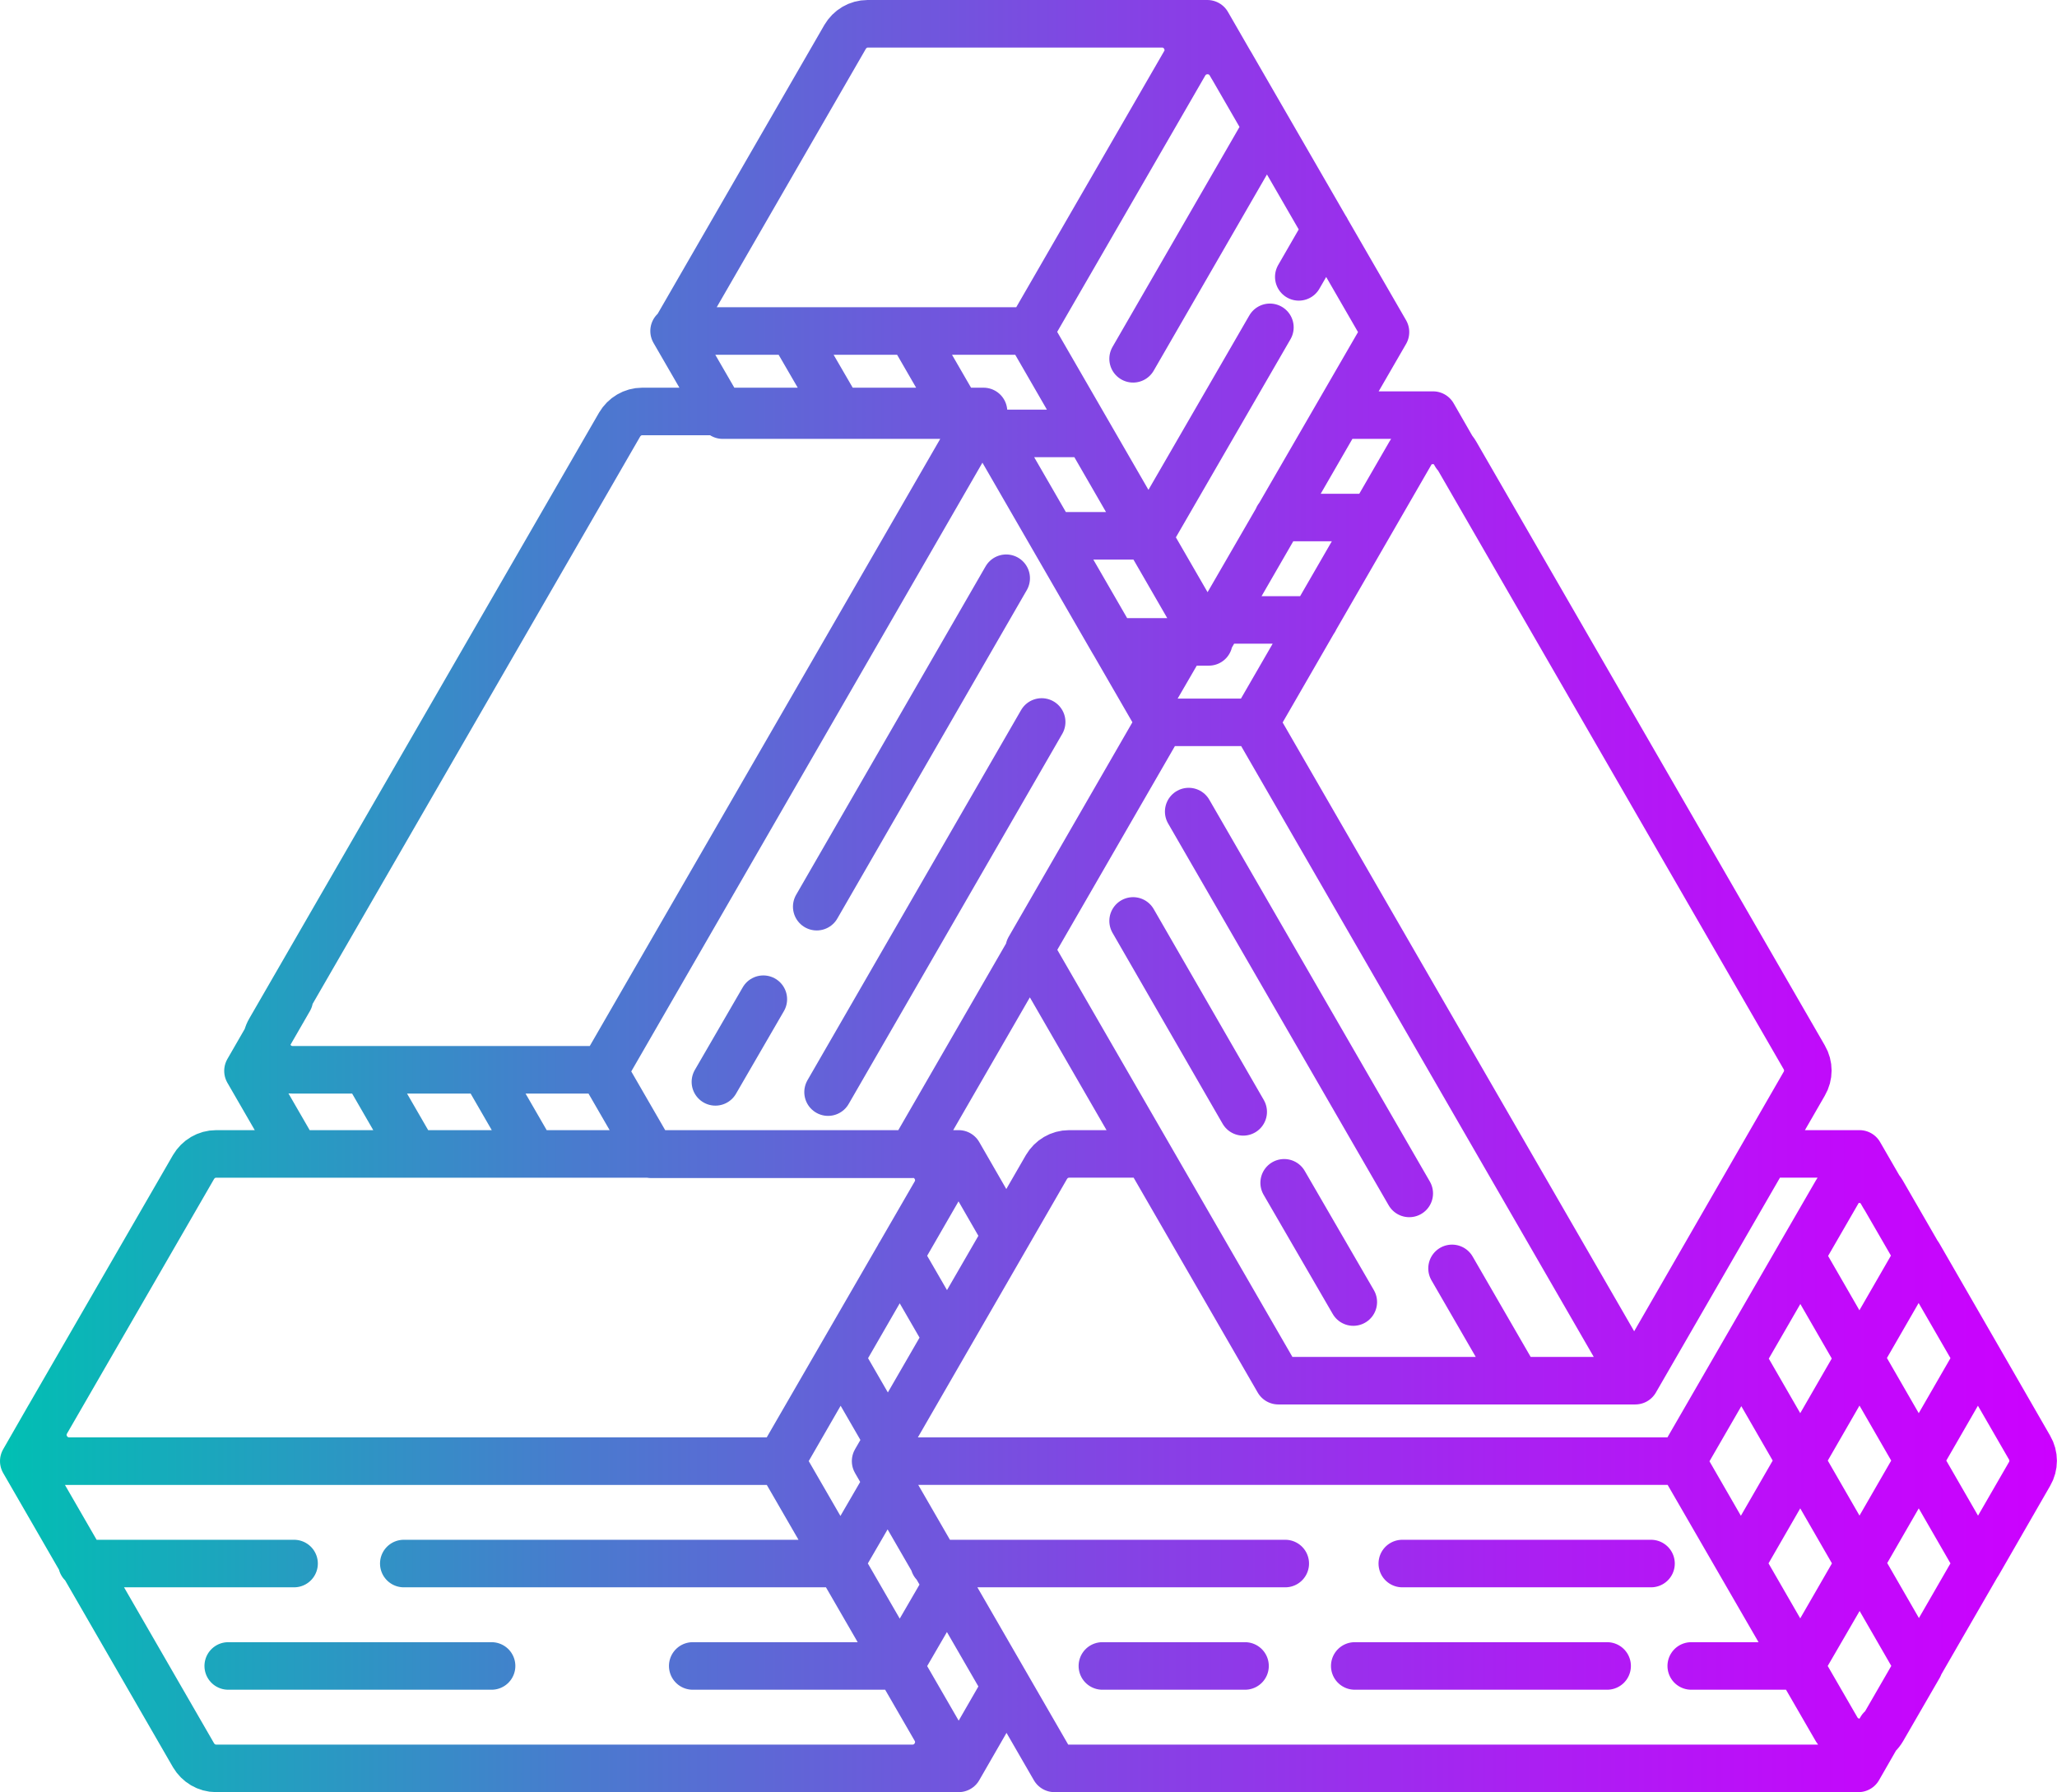 <?xml version="1.0" encoding="utf-8"?>
<!-- Generator: Adobe Illustrator 28.3.0, SVG Export Plug-In . SVG Version: 6.00 Build 0)  -->
<svg version="1.1" id="Layer_1" xmlns="http://www.w3.org/2000/svg" xmlns:xlink="http://www.w3.org/1999/xlink" x="0px" y="0px"
	 viewBox="0 0 562.4 490" style="enable-background:new 0 0 562.4 490;" xml:space="preserve">
<style type="text/css">
	.st0{fill:none;stroke:url(#SVGID_1_);stroke-width:13;stroke-linecap:round;stroke-linejoin:round;}
</style>
<linearGradient id="SVGID_1_" gradientUnits="userSpaceOnUse" x1="0" y1="357.98" x2="562.357" y2="357.98" gradientTransform="matrix(1 0 0 -1 0 602.98)">
	<stop  offset="0" style="stop-color:#00C1B3"/>
	<stop  offset="1.000000e-02" style="stop-color:#03BDB4"/>
	<stop  offset="0.28" style="stop-color:#497BCE"/>
	<stop  offset="0.53" style="stop-color:#8146E3"/>
	<stop  offset="0.74" style="stop-color:#AA20F2"/>
	<stop  offset="0.9" style="stop-color:#C209FB"/>
	<stop  offset="1" style="stop-color:#CC01FF"/>
</linearGradient>
<path class="st0" d="M514.3,472.7l-6.2,10.8H288.3l-48.5-84h219.9l42.3,73.2 M502.1,326l-42.4,73.4l42.4,73.4
	c2.8,4.8,9.7,4.8,12.5,0l40.3-69.8c1.3-2.2,1.3-5,0-7.2L514.6,326C511.8,321.2,504.9,321.2,502.1,326L502.1,326z M459.8,399.4
	l16.2,28.1l16.2-28.1L476,371.3L459.8,399.4z M476,427.4l16.2,28.1l16.2-28.1l-16.2-28.1L476,427.4z M492.2,455.5l10,17.3
	c2.8,4.8,9.7,4.8,12.5,0l10-17.3l-16.2-28.1L492.2,455.5L492.2,455.5z M476,371.3l16.2,28.1l16.2-28.1l-16.2-28.1L476,371.3z
	 M492.2,399.4l16.2,28.1l16.2-28.1l-16.2-28.1L492.2,399.4z M508.4,427.4l16.2,28.1l16.2-28.1l-16.2-28.1L508.4,427.4z M502.1,326
	l-10,17.3l16.2,28.1l16.2-28.1l-10-17.3C511.8,321.2,504.9,321.2,502.1,326L502.1,326z M508.4,371.3l16.2,28.1l16.2-28.1l-16.2-28.1
	L508.4,371.3z M524.6,399.4l16.2,28.1l14.1-24.5c1.3-2.2,1.3-5,0-7.2l-14.1-24.5L524.6,399.4L524.6,399.4z M515.1,327.1l-6.7-11.6
	h-25.5l-35.8,62h-97.6l-35.8-62h-21.4c-2.6,0-4.9,1.4-6.2,3.6l-46.4,80.4h220.2l45-77.9 M459.8,399.5h-97.2H459.8z M255.4,427.5h96
	 M451.4,427.5h-68 M301.4,455.5h39 M370.4,455.5h69 M462.4,455.5h27 M447,377.5l-103.9-180h-26l-35.7,61.9l68.2,118.1H447L447,377.5
	z M493.3,296.3c1.3-2.2,1.3-5,0-7.2L398,124c-2.8-4.8-9.7-4.8-12.5,0l-42.4,73.4l103.7,179.6L493.3,296.3L493.3,296.3z M398,124.3
	l-6.2-10.8h-25.8l-35.8,62h-25.7l12.7,22h26l46.8-81.1 M325,221.9l60.3,104.4 M414.4,376.9l-17.4-30.1 M309.8,251.8l30.1,52.2
	 M351.1,323.4L370,356 M375.4,141.5h-26 M359.4,169.5h-26 M314,191.8l13-22.4 M268.6,113.5L165,293.1l13,22.5h71.3l68-117.8
	L268.6,113.5L268.6,113.5z M169.4,116.1L73.8,281.7c-2.8,4.8,0.7,10.8,6.2,10.8h85l103.9-180h-93.3
	C173,112.5,170.7,113.9,169.4,116.1L169.4,116.1z M165,292.8l13,22.5 M79.1,273.2l-11.3,19.6l13,22.5 M208.7,273.2l-13.1,22.6
	 M223.3,247.9l51.8-89.8 M226.4,298.6l58.4-101.2 M100.2,292.8l13,22.5 M132.6,292.8l13,22.5 M13.5,387.3l-7,12.2l46.4,80.4
	c1.3,2.2,3.6,3.6,6.2,3.6h190.4c5.5,0,9-6,6.2-10.8l-42.3-73.2h-202 M16.4,399.5h197.2l46.6-80.8 M18.9,399.5h194.5l42.3-73.2
	c2.8-4.8-0.7-10.8-6.2-10.8H59.1c-2.6,0-4.9,1.4-6.2,3.6l-40.2,69.6C9.9,393.5,13.4,399.5,18.9,399.5L18.9,399.5z M248.4,483.5h13.7
	l12.9-22.4l-35.6-61.6l35.6-61.6l-12.9-22.4h-19.7 M258.3,321.8l-44.8,77.5l46.1,79.8 M22.4,427.5h58 M110.4,427.5h119 M189.4,455.5
	h57 M62.4,455.5h72 M229.8,371.3l13,22.5 M246,455.5l13-22.4 M258.9,365.7l-13-22.5 M229.8,427.4l13-22.4 M281.6,90.5l42.3-73.2
	c2.8-4.8-0.7-10.8-6.2-10.8h-80.4c-2.6,0-4.9,1.4-6.2,3.6l-46.4,80.4L281.6,90.5L281.6,90.5z M378.8,90.8l-42.4-73.4
	c-2.8-4.8-9.7-4.8-12.5,0l-42.4,73.4l48.6,84.2L378.8,90.8L378.8,90.8z M336.9,18.3l-6.8-11.8h-92.9c-2.6,0-4.9,1.4-6.2,3.6
	l-46.4,80.4h97l46.2-80 M184.3,90.5l13.3,23h71l35.8,62h26.1l-49.1-85L184.3,90.5L184.3,90.5z M346.4,34.7l-36.6,63.4 M314,146.9
	l33.2-57.4 M355.1,75.7l7.5-13 M249.2,90.8l13,22.5 M314.4,146.5h-26 M229.8,113.2l-13-22.4 M297.4,118.5h-26"/>
</svg>
